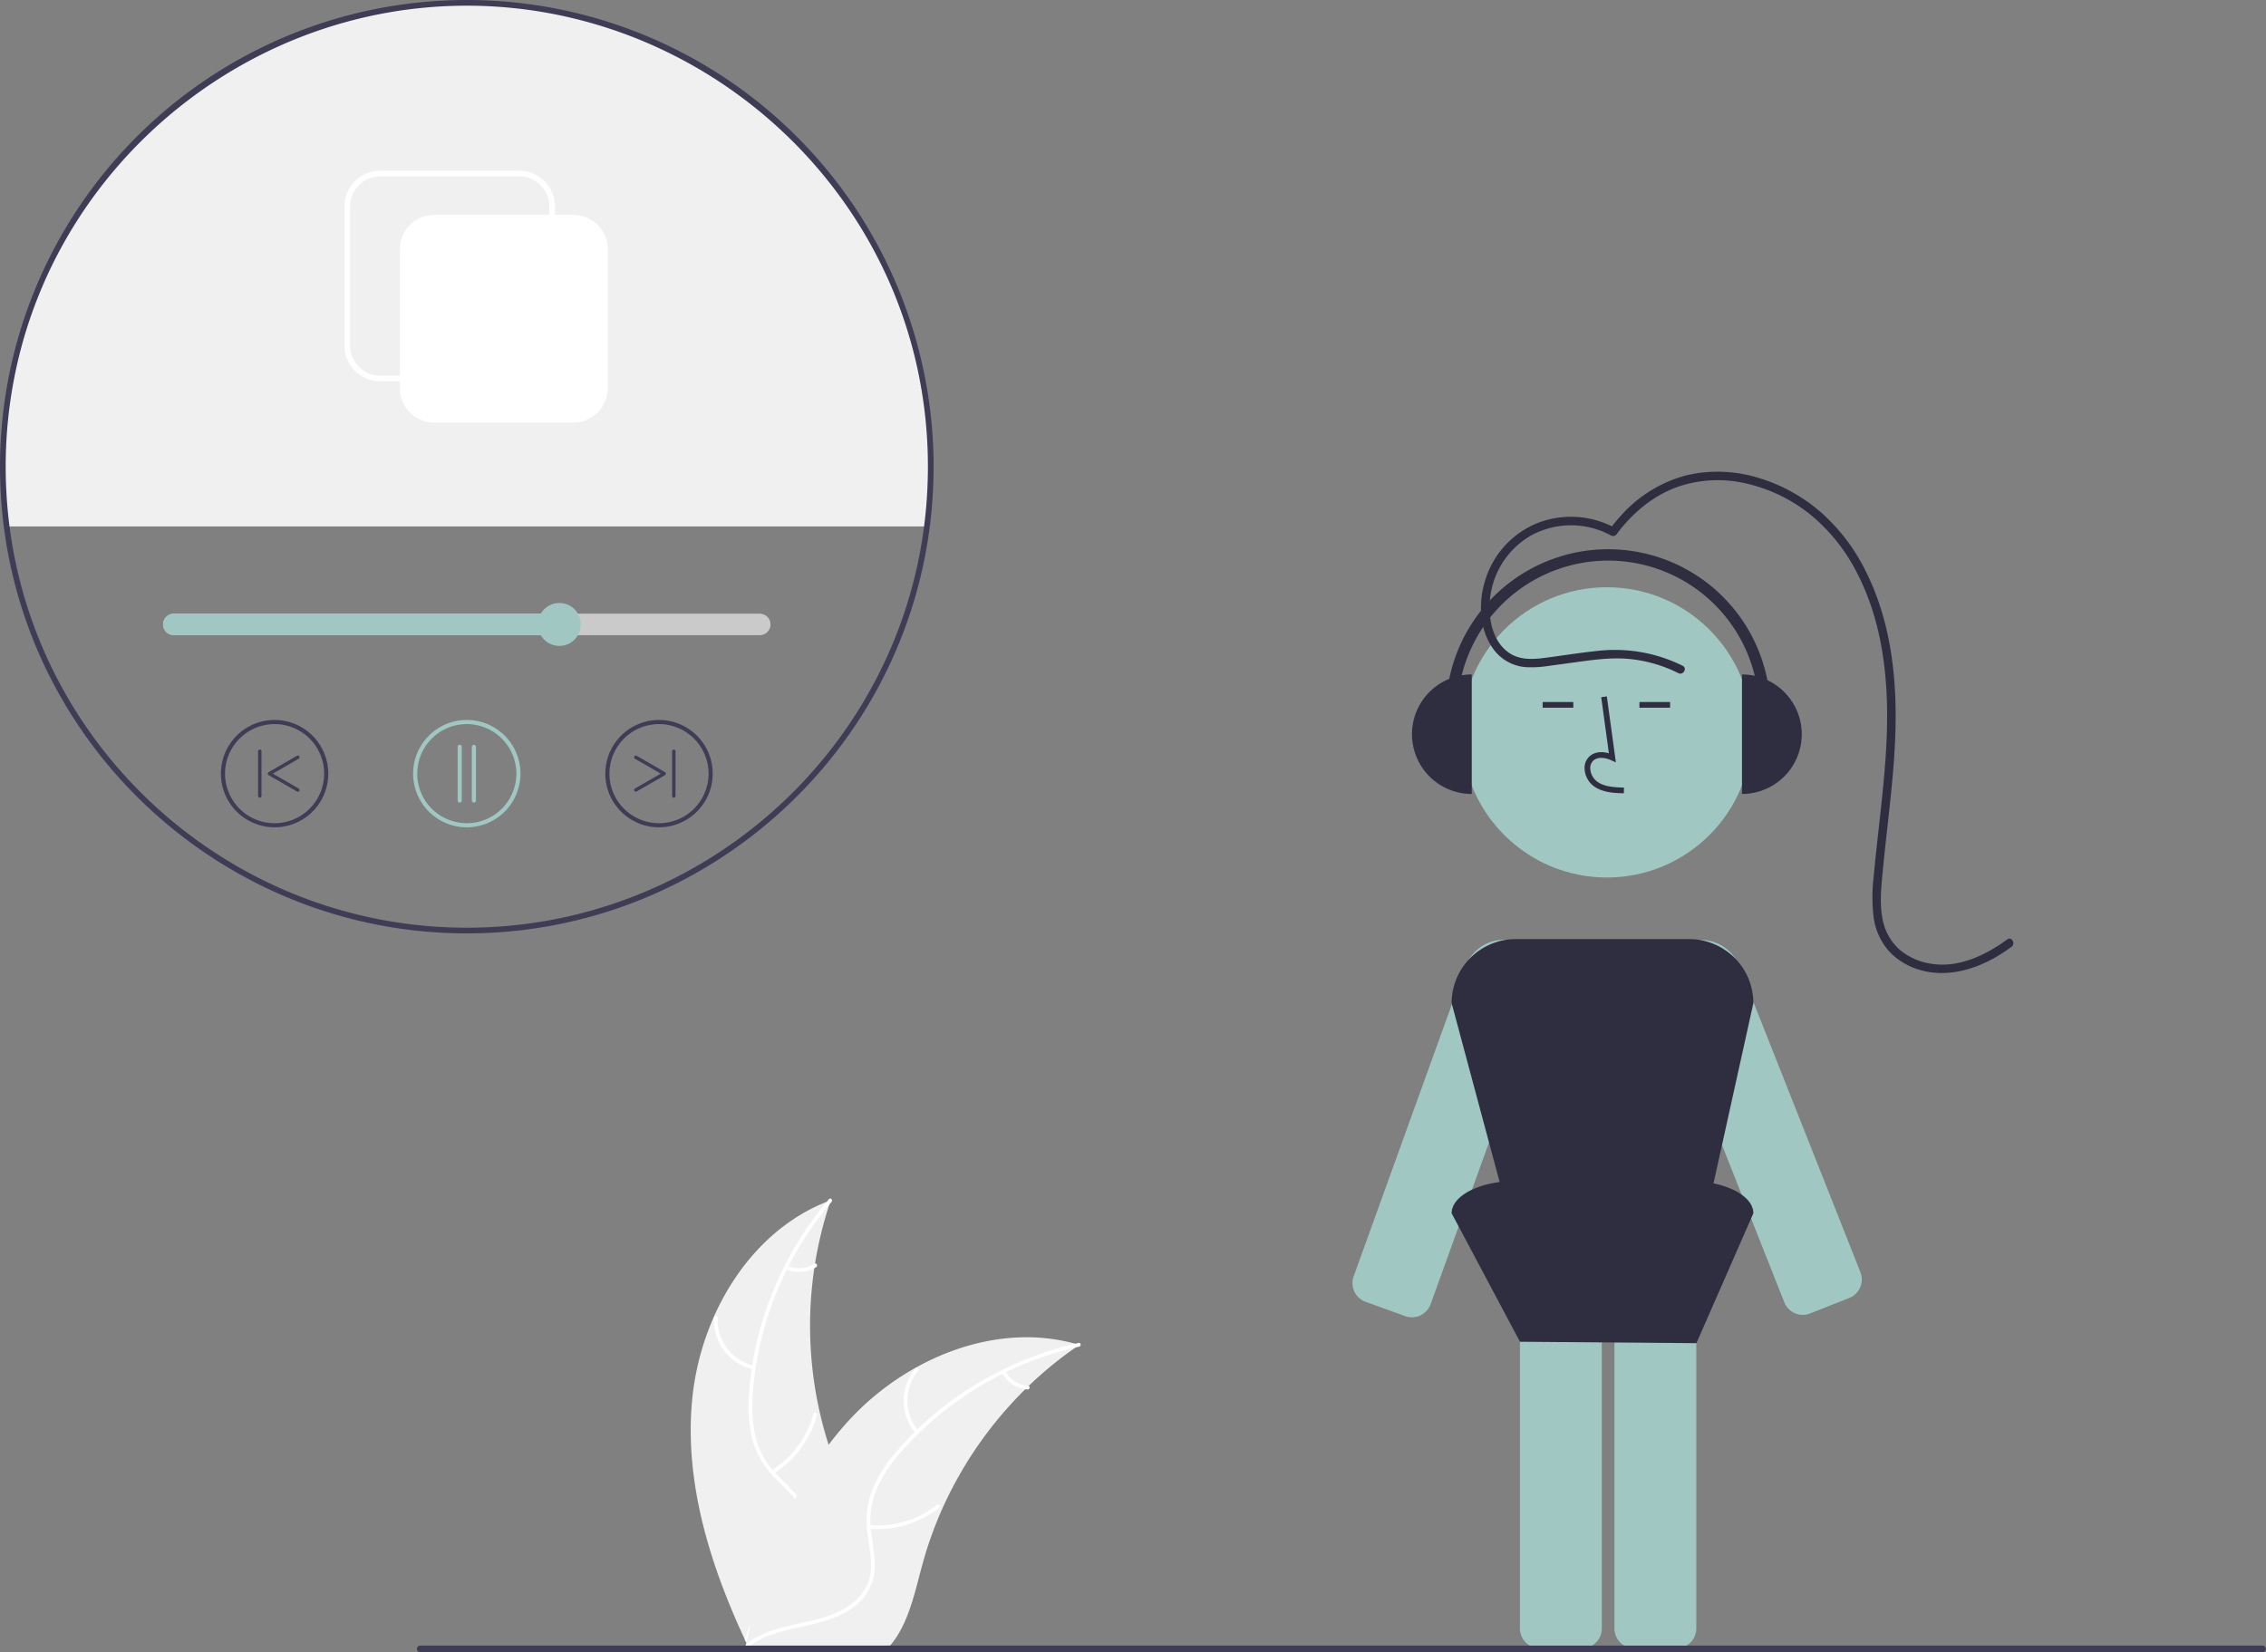 <svg id="b060a622-3d9e-4bb8-b00a-fc4992adcd78" data-name="Layer 1" xmlns="http://www.w3.org/2000/svg" width="796.105" height="580.639" viewBox="0 0 796.105 580.639"><rect x="0" y="0" width="796.105" height="580.639" fill="#808080" stroke="none"/><path d="M445.171,651.066c2.977-29.696,20.632-59.306,48.64-69.614a137.508,137.508,0,0,0,2.254,94.382c4.619,11.634,10.967,24.092,7.167,36.018-2.364,7.421-8.442,13.2-15.303,16.887-6.861,3.687-14.528,5.548-22.099,7.374l-1.468,1.274C451.631,710.393,442.194,680.762,445.171,651.066Z" transform="translate(-201.947 -159.68)" fill="#f0f0f0"/><path d="M494.105,582.005a117.532,117.532,0,0,0-27.635,66.824,50.613,50.613,0,0,0,.953,15.83,29.029,29.029,0,0,0,7.538,13.289c3.338,3.497,7.158,6.687,9.588,10.935a17.775,17.775,0,0,1,1.214,14.486c-1.915,5.943-5.851,10.844-9.867,15.503-4.459,5.173-9.172,10.475-10.959,17.235-.216.819-1.475.435-1.259-.383,3.109-11.761,14.289-18.665,19.445-29.314,2.406-4.969,3.329-10.693.841-15.819-2.176-4.482-6.112-7.775-9.523-11.287a30.976,30.976,0,0,1-7.855-12.719,46.791,46.791,0,0,1-1.558-15.734A114.027,114.027,0,0,1,472.529,616.01a119.617,119.617,0,0,1,20.682-34.971c.547-.643,1.437.327.894.966Z" transform="translate(-201.947 -159.68)" fill="#fff"/><path d="M466.634,640.862a17.634,17.634,0,0,1-13.859-18.147.658.658,0,0,1,1.315.034,16.328,16.328,0,0,0,12.926,16.854c.828.176.441,1.434-.383,1.259Z" transform="translate(-201.947 -159.68)" fill="#fff"/><path d="M473.035,676.397a33.987,33.987,0,0,0,14.707-19.93c.219-.818,1.478-.435,1.259.383a35.352,35.352,0,0,1-15.346,20.708c-.719.45-1.334-.713-.619-1.16Z" transform="translate(-201.947 -159.68)" fill="#fff"/><path d="M478.628,604.476a9.981,9.981,0,0,0,9.445-.705c.713-.459,1.328.705.619,1.16a11.185,11.185,0,0,1-10.447.803.68.68,0,0,1-.438-.821.661.661,0,0,1,.821-.438Z" transform="translate(-201.947 -159.68)" fill="#fff"/><path d="M581.143,632.286c-.437.299-.874.598-1.311.909a131.45,131.45,0,0,0-16.49,13.518c-.402.376-.804.763-1.194,1.15a138.578,138.578,0,0,0-29.107,41.903,134.577,134.577,0,0,0-6.915,19.243c-2.504,9.088-4.497,19.141-9.704,26.649a23.087,23.087,0,0,1-1.745,2.263l-48.645,1.158c-.112-.053-.224-.095-.336-.147l-1.94.135c.07-.346.15-.703.22-1.049.04-.201.09-.402.13-.603.03-.134.06-.268.08-.391.01-.045.02-.089.03-.123.019-.123.05-.234.07-.346q.661-2.997,1.367-5.996c-0-.011-0-.011.01-.022,3.624-15.222,8.552-30.275,15.607-44.102.212-.416.424-.843.659-1.259a128.416,128.416,0,0,1,11.115-17.766,113.526,113.526,0,0,1,7.352-8.826,94.405,94.405,0,0,1,23.196-18.253c17.228-9.627,37.342-13.638,56.122-8.455C580.192,632.009,580.662,632.142,581.143,632.286Z" transform="translate(-201.947 -159.68)" fill="#f0f0f0"/><path d="M581.048,632.906a117.532,117.532,0,0,0-62.298,36.717,50.614,50.614,0,0,0-8.77,13.213,29.029,29.029,0,0,0-1.982,15.149c.56,4.802,1.689,9.649,1.072,14.504a17.775,17.775,0,0,1-7.752,12.297c-5.107,3.593-11.201,5.136-17.212,6.438-6.675,1.446-13.63,2.842-19.127,7.163-.666.524-1.44-.54-.775-1.063,9.563-7.519,22.647-6.3,33.175-11.698,4.913-2.519,9.096-6.533,10.195-12.124.961-4.889-.199-9.888-.808-14.745a30.976,30.976,0,0,1,1.386-14.884A46.791,46.791,0,0,1,516.383,670.37a114.027,114.027,0,0,1,26.965-23.302,119.616,119.616,0,0,1,37.568-15.47c.824-.184.951,1.126.132,1.309Z" transform="translate(-201.947 -159.68)" fill="#fff"/><path d="M523.678,663.361a17.634,17.634,0,0,1-.14-22.833c.546-.646,1.576.172,1.03.819a16.328,16.328,0,0,0,.173,21.239c.555.639-.511,1.41-1.063.775Z" transform="translate(-201.947 -159.68)" fill="#fff"/><path d="M507.394,695.587a33.987,33.987,0,0,0,23.742-7.058c.668-.521,1.442.543.775,1.063a35.352,35.352,0,0,1-24.721,7.295c-.845-.074-.636-1.373.204-1.299Z" transform="translate(-201.947 -159.68)" fill="#fff"/><path d="M555.162,641.53a9.981,9.981,0,0,0,7.966,5.123c.845.063.636,1.362-.204,1.299a11.185,11.185,0,0,1-8.825-5.648.68.68,0,0,1,.144-.919.661.661,0,0,1,.919.144Z" transform="translate(-201.947 -159.68)" fill="#fff"/><path d="M697.99,622.586a7.009,7.009,0,0,1-2.382-.42L681.255,616.983l.006-.016a7.01,7.01,0,0,1-3.742-8.775L716.792,499.431a14.381,14.381,0,0,1,27.5,8.279h0a14.645,14.645,0,0,1-.45,1.489l-39.273,108.761a7.013,7.013,0,0,1-6.579,4.626Z" transform="translate(-201.947 -159.68)" fill="#a1c7c2"/><path d="M790.897,738.93H776.137a7.008,7.008,0,0,1-7-7V608.916a7.008,7.008,0,0,1,7-7H790.897a7.008,7.008,0,0,1,7,7V731.93A7.008,7.008,0,0,1,790.897,738.93Z" transform="translate(-201.947 -159.68)" fill="#a1c7c2"/><path d="M757.705,738.93H742.945a7.008,7.008,0,0,1-7-7V608.916a7.008,7.008,0,0,1,7-7h14.76a7.008,7.008,0,0,1,7,7V731.93A7.008,7.008,0,0,1,757.705,738.93Z" transform="translate(-201.947 -159.68)" fill="#a1c7c2"/><circle cx="564.533" cy="257.357" r="51" fill="#a1c7c2"/><path d="M772.443,438.446c-3.306-.092-7.42-.207-10.59-2.522a8.133,8.133,0,0,1-3.2-6.073,5.471,5.471,0,0,1,1.86-4.493c1.656-1.399,4.073-1.727,6.678-.961L764.492,404.671l1.981-.271,3.173,23.19-1.655-.759c-1.918-.88-4.552-1.328-6.188.055a3.515,3.515,0,0,0-1.153,2.896,6.147,6.147,0,0,0,2.381,4.528c2.467,1.802,5.746,2.034,9.466,2.138Z" transform="translate(-201.947 -159.68)" fill="#2f2e41"/><rect x="541.974" y="246.692" width="10.772" height="2" fill="#2f2e41"/><rect x="575.974" y="246.692" width="10.772" height="2" fill="#2f2e41"/><path d="M835.324,621.727a7.026,7.026,0,0,1-6.512-4.426L786.242,509.788a14.38,14.38,0,1,1,26.739-10.588l42.57,107.514a6.94,6.94,0,0,1,.489,2.887h0a7.015,7.015,0,0,1-4.419,6.199L837.897,621.233A6.976,6.976,0,0,1,835.324,621.727Z" transform="translate(-201.947 -159.68)" fill="#a1c7c2"/><path d="M803.95,575.523l13.998-63.331a22.512,22.512,0,0,0-22.512-22.512H734.459a22.512,22.512,0,0,0-22.512,22.512l16.856,62.85c-9.695,1.266-16.856,5.708-16.856,10.994l24,45.14,62,.504,20-45.644C817.947,581.284,812.16,577.217,803.95,575.523Z" transform="translate(-201.947 -159.68)" fill="#2f2e41"/><path d="M822.874,398.693a57.001,57.001,0,0,0-111.771-.459,20.996,20.996,0,0,0,7.911,40.446v-42a21.044,21.044,0,0,0-3.521.318,52.992,52.992,0,0,1,102.951.176,21.036,21.036,0,0,0-4.496-.494h0v42h0a20.987,20.987,0,0,0,8.927-39.987Z" transform="translate(-201.947 -159.68)" fill="#2f2e41"/><path d="M793.106,393.637a53.486,53.486,0,0,0-29.614-5.258c-5.544.564-11.066,1.433-16.587,2.183-4.628.629-9.885,1.461-14.121-1.053-7.192-4.267-8.472-14.623-6.941-22.084a29.027,29.027,0,0,1,14.09-19.629,29.425,29.425,0,0,1,28.005.055,1.546,1.546,0,0,0,2.052-.538c5.363-7.251,12.632-13.395,21.182-16.486a43.557,43.557,0,0,1,24.557-1.181,55.812,55.812,0,0,1,22.531,11.085,64.17,64.17,0,0,1,16.371,20.79c8.815,17.28,10.856,37.114,10.193,56.246-.386,11.134-1.631,22.214-2.863,33.28-.617,5.54-1.232,11.08-1.737,16.632a59.994,59.994,0,0,0-.024,14.307,22.505,22.505,0,0,0,5.472,12.038,23.676,23.676,0,0,0,10.426,6.385c8.949,2.779,18.421.418,26.399-4.039a60.177,60.177,0,0,0,6.141-3.975c1.543-1.128.048-3.732-1.514-2.59-7.579,5.538-17.016,10.085-26.653,8.55a22.315,22.315,0,0,1-11.132-4.95,19.125,19.125,0,0,1-6.112-11.4c-.846-4.794-.42-9.756.022-14.57.509-5.551,1.125-11.091,1.742-16.631,1.241-11.146,2.489-22.308,2.852-33.525.621-19.195-1.56-38.957-10.167-56.37A67.261,67.261,0,0,0,841.528,339.567a59.695,59.695,0,0,0-22.321-12.123,48.362,48.362,0,0,0-24.803-.735,46.765,46.765,0,0,0-22.668,13.821,60.748,60.748,0,0,0-4.337,5.266l2.052-.538a32.479,32.479,0,0,0-26.835-1.966,31.453,31.453,0,0,0-18.35,18.734c-2.986,8.061-2.978,18.304,2.185,25.519a15.491,15.491,0,0,0,11.845,6.591,38.333,38.333,0,0,0,7.84-.472c2.895-.386,5.788-.785,8.682-1.179,6.372-.866,12.747-1.834,19.192-1.273a48.845,48.845,0,0,1,17.582,5.013c1.721.863,3.242-1.724,1.514-2.59Z" transform="translate(-201.947 -159.68)" fill="#2f2e41"/><path d="M996.862,740.32H349.568a1.191,1.191,0,0,1,0-2.381H996.862a1.191,1.191,0,0,1,0,2.381Z" transform="translate(-201.947 -159.68)" fill="#3f3d56"/><path d="M528.947,323.68a165.375,165.375,0,0,1-1.34,21H204.287a165.375,165.375,0,0,1-1.34-21,163,163,0,1,1,326,0Z" transform="translate(-201.947 -159.68)" fill="#f0f0f0"/><path d="M365.947,487.68c-82.253,0-152.178-61.422-162.652-142.873a167.145,167.145,0,0,1-1.348-21.127,164,164,0,1,1,328,0,167.178,167.178,0,0,1-1.348,21.127C518.125,426.258,448.2,487.68,365.947,487.68Zm0-326c-75.566,0-142.121,53.501-158.253,127.214a162.749,162.749,0,0,0-3.747,34.786,165.146,165.146,0,0,0,1.332,20.873c10.346,80.455,79.418,141.127,160.668,141.127,81.25,0,150.322-60.672,160.668-141.127a165.109,165.109,0,0,0,1.332-20.873,162.764,162.764,0,0,0-3.747-34.786C508.068,215.181,441.513,161.68,365.947,161.68Z" transform="translate(-201.947 -159.68)" fill="#3f3d56"/><path d="M468.876,375.339H263.018a3.772,3.772,0,0,0,0,7.544H468.876a3.772,3.772,0,0,0,0-7.544Z" transform="translate(-201.947 -159.68)" fill="#cacaca"/><path d="M398.463,375.339v7.544H263.018a3.772,3.772,0,0,1,0-7.544Z" transform="translate(-201.947 -159.68)" fill="#a1c7c2"/><circle cx="196.516" cy="219.431" r="7.544" fill="#a1c7c2"/><path d="M365.947,450.404a18.862,18.862,0,1,1,18.862-18.862A18.883,18.883,0,0,1,365.947,450.404Zm0-36.272a17.411,17.411,0,1,0,17.411,17.411A17.431,17.431,0,0,0,365.947,414.131Z" transform="translate(-201.947 -159.68)" fill="#a1c7c2"/><path d="M363.456,441.698a.725.725,0,0,1-.725-.725V422.111a.725.725,0,1,1,1.451,0v18.862A.725.725,0,0,1,363.456,441.698Z" transform="translate(-201.947 -159.68)" fill="#a1c7c2"/><path d="M368.438,441.698a.725.725,0,0,1-.725-.725V422.111a.725.725,0,1,1,1.451,0v18.862A.725.725,0,0,1,368.438,441.698Z" transform="translate(-201.947 -159.68)" fill="#a1c7c2"/><path d="M279.556,431.542a18.862,18.862,0,1,1,18.862,18.862A18.883,18.883,0,0,1,279.556,431.542Zm1.451,0a17.411,17.411,0,1,0,17.411-17.411A17.431,17.431,0,0,0,281.007,431.542Z" transform="translate(-201.947 -159.68)" fill="#3f3d56"/><path d="M306.565,437.892a.603.603,0,0,0,.302-1.126l-9.049-5.225,9.049-5.225a.603.603,0,0,0-.603-1.045l-9.954,5.747a.603.603,0,0,0,0,1.045l9.954,5.747A.601.601,0,0,0,306.565,437.892Z" transform="translate(-201.947 -159.68)" fill="#3f3d56"/><path d="M293.218,439.988a.603.603,0,0,0,.603-.603V423.699a.603.603,0,1,0-1.207,0v15.685A.603.603,0,0,0,293.218,439.988Z" transform="translate(-201.947 -159.68)" fill="#3f3d56"/><path d="M433.476,450.404a18.862,18.862,0,1,1,18.862-18.862A18.883,18.883,0,0,1,433.476,450.404Zm0-36.272a17.411,17.411,0,1,0,17.411,17.411A17.431,17.431,0,0,0,433.476,414.131Z" transform="translate(-201.947 -159.68)" fill="#3f3d56"/><path d="M425.33,437.892a.603.603,0,0,1-.302-1.126l9.049-5.225-9.049-5.225a.603.603,0,0,1,.603-1.045l9.954,5.747a.603.603,0,0,1,0,1.045l-9.954,5.747A.601.601,0,0,1,425.33,437.892Z" transform="translate(-201.947 -159.68)" fill="#3f3d56"/><path d="M438.677,439.988a.603.603,0,0,1-.603-.603V423.699a.603.603,0,1,1,1.207,0v15.685A.603.603,0,0,1,438.677,439.988Z" transform="translate(-201.947 -159.68)" fill="#3f3d56"/><path d="M403.388,308.18H354.506a12.073,12.073,0,0,1-12.059-12.059V247.239a12.073,12.073,0,0,1,12.059-12.059h48.882a12.073,12.073,0,0,1,12.059,12.059v48.882A12.073,12.073,0,0,1,403.388,308.18Z" transform="translate(-201.947 -159.68)" fill="#fff"/><path d="M384.388,293.68H335.506a12.573,12.573,0,0,1-12.559-12.559V232.239a12.573,12.573,0,0,1,12.559-12.559h48.882a12.573,12.573,0,0,1,12.559,12.559v48.882A12.573,12.573,0,0,1,384.388,293.68Zm-48.882-72a10.571,10.571,0,0,0-10.559,10.559v48.882a10.571,10.571,0,0,0,10.559,10.559h48.882a10.571,10.571,0,0,0,10.559-10.559V232.239a10.571,10.571,0,0,0-10.559-10.559Z" transform="translate(-201.947 -159.68)" fill="#fff"/></svg>